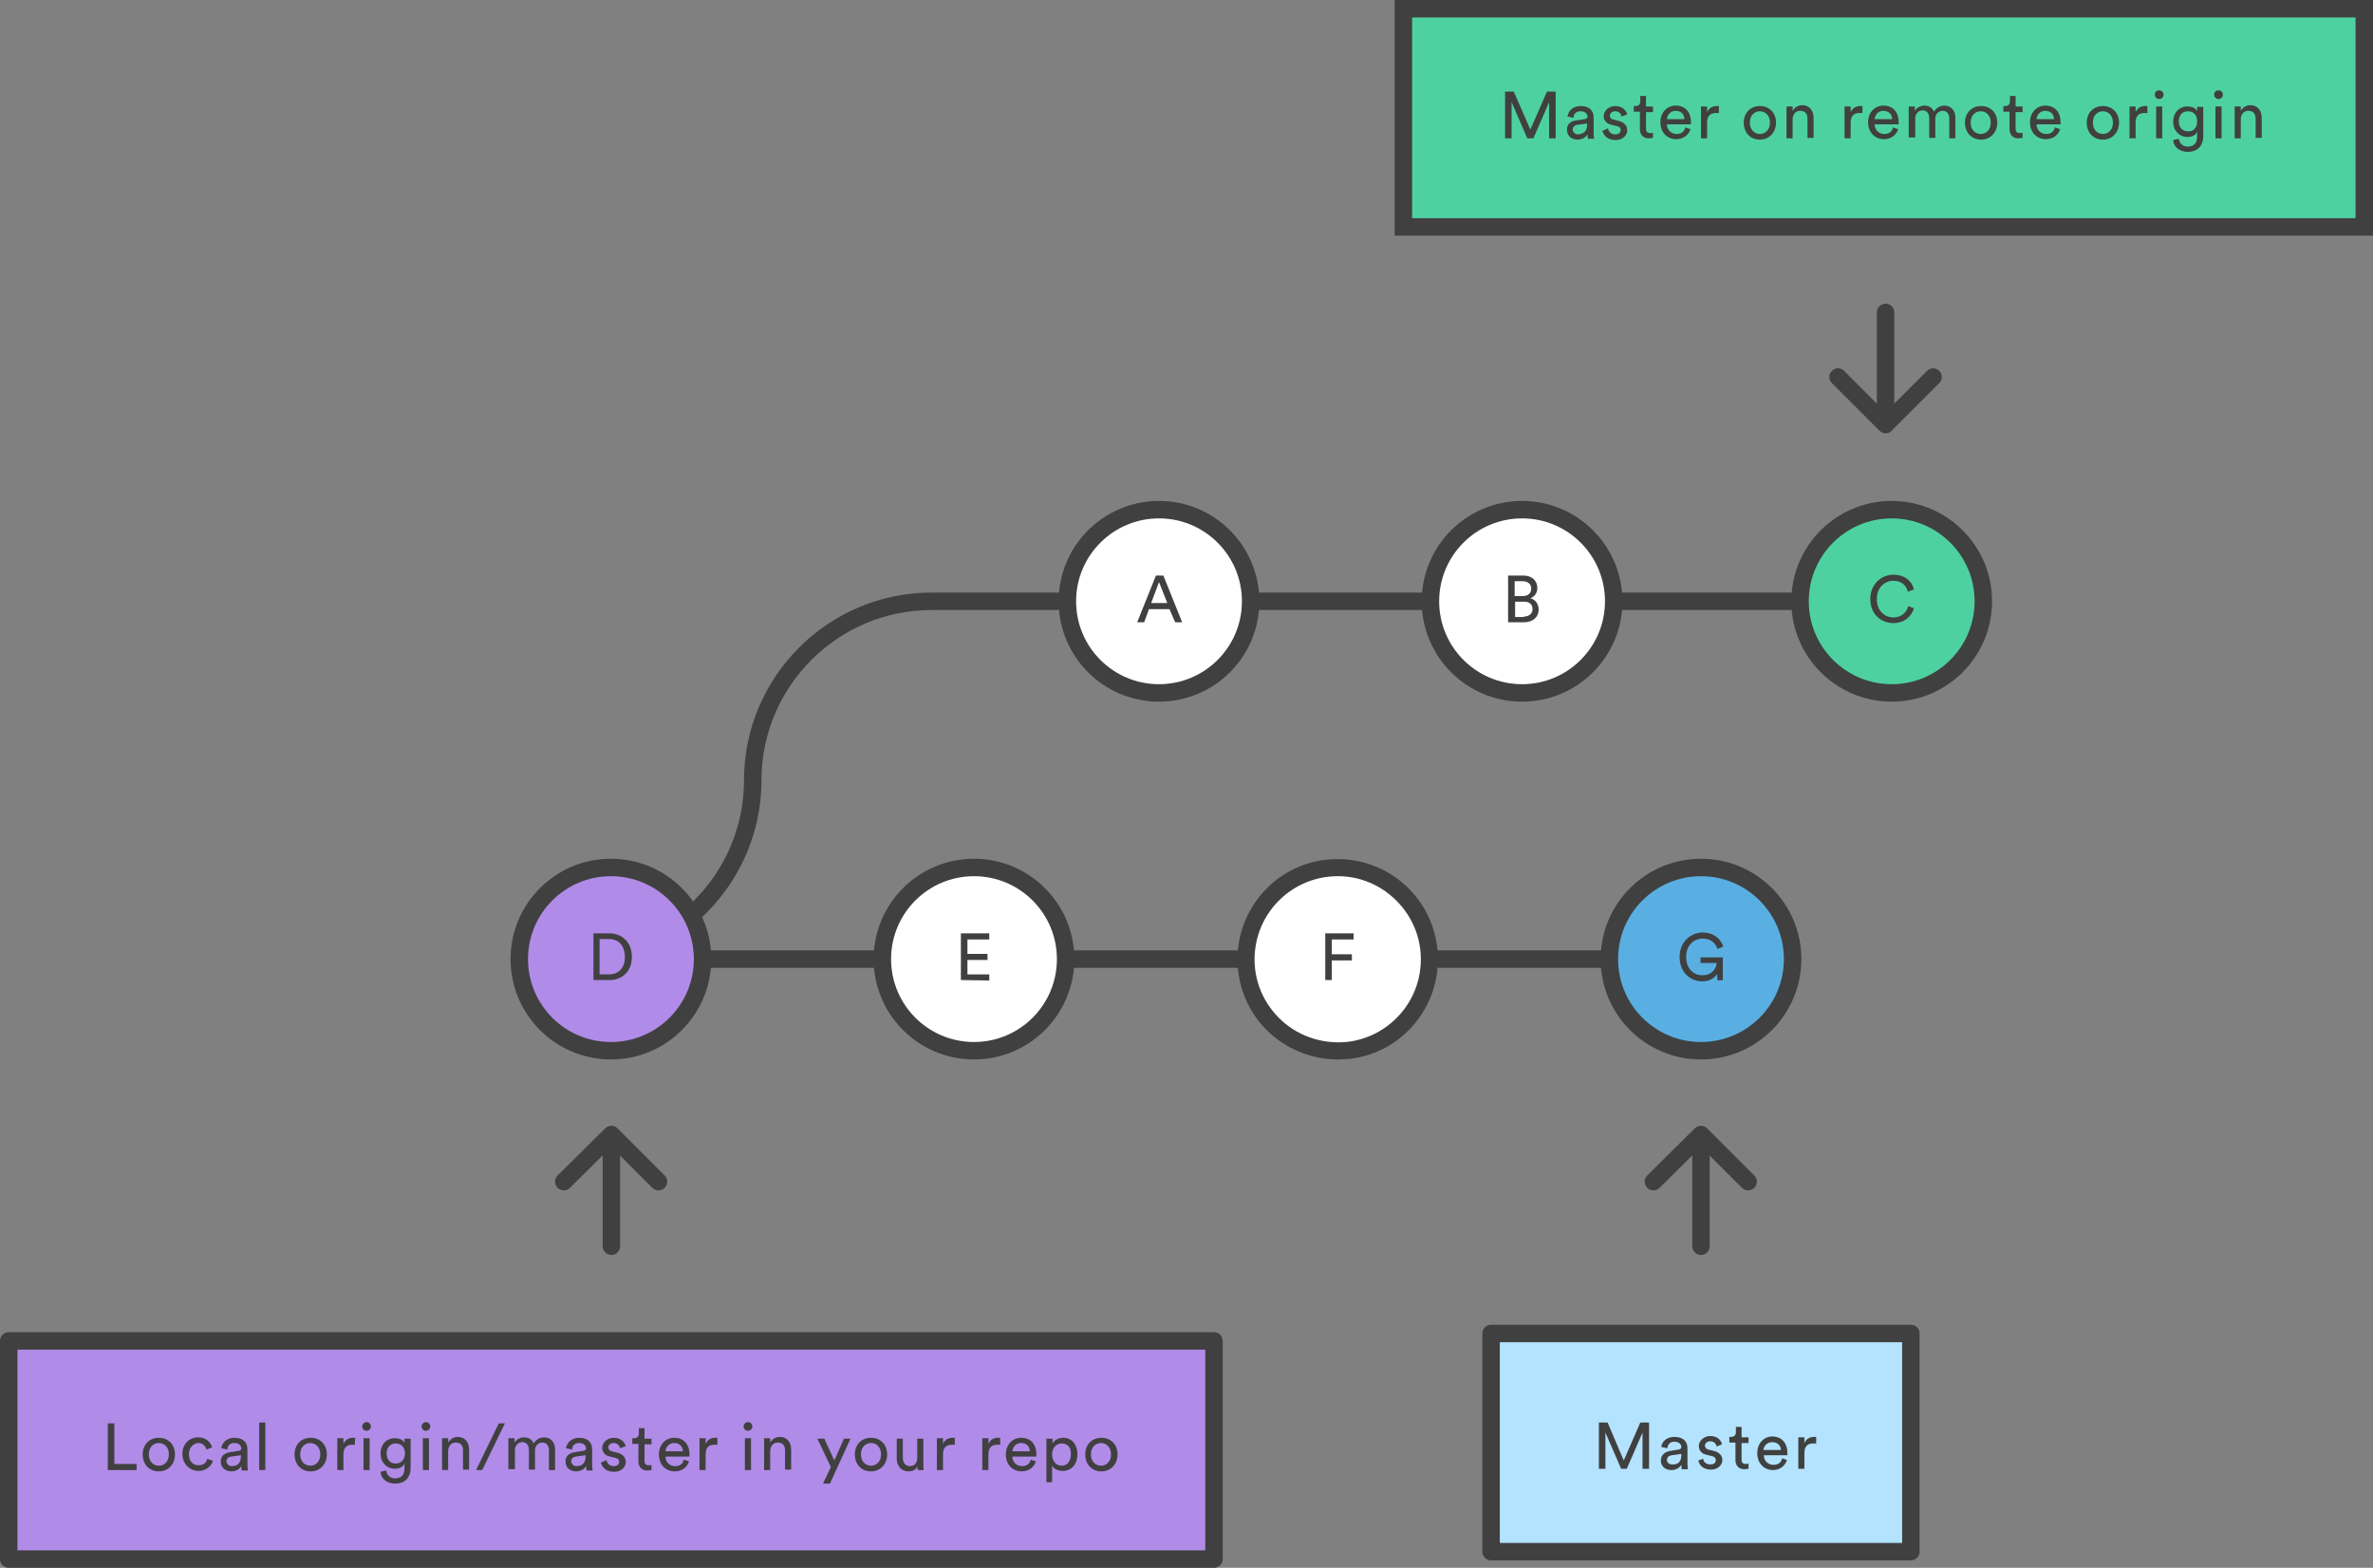 <?xml version="1.0" encoding="UTF-8" standalone="no"?>
<!-- Generator: Adobe Illustrator 22.0.1, SVG Export Plug-In . SVG Version: 6.00 Build 0)  -->

<svg
   xmlns:dc="http://purl.org/dc/elements/1.1/"
   xmlns:cc="http://creativecommons.org/ns#"
   xmlns:rdf="http://www.w3.org/1999/02/22-rdf-syntax-ns#"
   xmlns:svg="http://www.w3.org/2000/svg"
   xmlns="http://www.w3.org/2000/svg"
   xmlns:sodipodi="http://sodipodi.sourceforge.net/DTD/sodipodi-0.dtd"
   xmlns:inkscape="http://www.inkscape.org/namespaces/inkscape"
   version="1.1"
   id="Layer_1"
   x="0px"
   y="0px"
   viewBox="0 0 543.8 359.3"
   xml:space="preserve"
   sodipodi:docname="bubblediag.svg"
   width="543.8"
   height="359.3"
   inkscape:version="0.92.2 5c3e80d, 2017-08-06"><rect x="0" y="0" width="543.8" height="359.3" fill="#808080" stroke="none"/><defs
     id="defs5347" /><sodipodi:namedview
     pagecolor="#ffffff"
     bordercolor="#666666"
     borderopacity="1"
     objecttolerance="10"
     gridtolerance="10"
     guidetolerance="10"
     inkscape:pageopacity="0"
     inkscape:pageshadow="2"
     inkscape:window-width="1240"
     inkscape:window-height="864"
     id="namedview5345"
     showgrid="false"
     fit-margin-top="0"
     fit-margin-left="0"
     fit-margin-right="0"
     fit-margin-bottom="0"
     inkscape:zoom="0.405"
     inkscape:cx="271.9"
     inkscape:cy="179.65"
     inkscape:window-x="0"
     inkscape:window-y="0"
     inkscape:window-maximized="0"
     inkscape:current-layer="Layer_1" /><style
     type="text/css"
     id="style5159">
	.st0{fill:#404040;}
	.st1{fill:#FFFFFF;}
	.st2{fill:#B18BE8;}
	.st3{fill:#4ED1A1;}
	.st4{fill:#FFFFFF;stroke:#404040;stroke-width:4;stroke-linecap:round;stroke-linejoin:round;stroke-miterlimit:10;}
	.st5{fill:#59AFE1;stroke:#404040;stroke-width:4;stroke-linejoin:round;stroke-miterlimit:10;}
	.st6{fill:#B3E3FF;stroke:#404040;stroke-width:4;stroke-linejoin:round;stroke-miterlimit:10;}
	.st7{fill:none;stroke:#404040;stroke-width:4;stroke-linecap:round;stroke-linejoin:round;stroke-miterlimit:10;}
	.st8{fill:#B18BE8;stroke:#404040;stroke-width:4;stroke-linecap:round;stroke-linejoin:round;stroke-miterlimit:10;}
	.st9{fill:#4ED1A1;stroke:#404040;stroke-width:4;stroke-miterlimit:10;}
</style><g
     id="git_x5F_pull_x5F_2_1_"
     transform="translate(-128.1,-51.1)"><g
       id="g5163"><path
         class="st0"
         d="M 517.9,272.9 H 259.6 c -1.1,0 -2,-0.9 -2,-2 0,-1.1 0.9,-2 2,-2 21.5,0 39,-17.5 39,-39 0,-23.7 19.3,-43 43,-43 h 220 c 1.1,0 2,0.9 2,2 0,1.1 -0.9,2 -2,2 h -220 c -21.5,0 -39,17.5 -39,39 0,17.2 -10.2,32.2 -24.9,39 h 240.2 c 1.1,0 2,0.9 2,2 0,1.1 -0.9,2 -2,2 z"
         id="path5161"
         inkscape:connector-curvature="0"
         style="fill:#404040" /></g><g
       id="g5169"><circle
         class="st1"
         cx="434.6"
         cy="270.9"
         id="ellipse5165"
         r="21"
         style="fill:#ffffff" /><path
         class="st0"
         d="m 434.7,293.9 c -6.1,0 -11.9,-2.4 -16.3,-6.7 -4.9,-4.9 -7.3,-11.7 -6.6,-18.6 1.1,-10.8 9.7,-19.5 20.5,-20.5 v 0 c 6.9,-0.7 13.7,1.7 18.6,6.6 4.9,4.9 7.3,11.7 6.6,18.6 -1.1,10.8 -9.7,19.5 -20.5,20.5 -0.8,0 -1.6,0.1 -2.3,0.1 z m -2,-41.9 c -8.9,0.9 -16.1,8 -17,17 -0.6,5.7 1.4,11.3 5.5,15.4 4,4 9.6,6 15.4,5.5 8.9,-0.9 16.1,-8 17,-17 0.6,-5.7 -1.4,-11.3 -5.5,-15.4 -4.1,-4.1 -9.7,-6.1 -15.4,-5.5 z"
         id="path5167"
         inkscape:connector-curvature="0"
         style="fill:#404040" /></g><g
       id="g5175"><circle
         class="st1"
         cx="351.3"
         cy="270.9"
         r="21"
         id="circle5171"
         style="fill:#ffffff" /><path
         class="st0"
         d="m 351.3,293.9 c -12.7,0 -23,-10.3 -23,-23 0,-12.7 10.3,-23 23,-23 12.7,0 23,10.3 23,23 0,12.7 -10.3,23 -23,23 z m 0,-42 c -10.5,0 -19,8.5 -19,19 0,10.5 8.5,19 19,19 10.5,0 19,-8.5 19,-19 0,-10.5 -8.5,-19 -19,-19 z"
         id="path5173"
         inkscape:connector-curvature="0"
         style="fill:#404040" /></g><g
       id="g5181"><circle
         class="st2"
         cx="268.1"
         cy="270.9"
         r="21"
         id="circle5177"
         style="fill:#b18be8" /><path
         class="st0"
         d="m 268.1,293.9 c -12.7,0 -23,-10.3 -23,-23 0,-12.7 10.3,-23 23,-23 12.7,0 23,10.3 23,23 0,12.7 -10.3,23 -23,23 z m 0,-42 c -10.5,0 -19,8.5 -19,19 0,10.5 8.5,19 19,19 10.5,0 19,-8.5 19,-19 0,-10.5 -8.5,-19 -19,-19 z"
         id="path5179"
         inkscape:connector-curvature="0"
         style="fill:#404040" /></g><g
       id="g5187"><path
         class="st3"
         d="m 449.7,53.1 h 220.2 v 50 H 449.7 Z"
         id="path5183"
         inkscape:connector-curvature="0"
         style="fill:#4ed1a1" /><path
         class="st0"
         d="M 671.9,105.1 H 447.7 v -54 h 224.2 z m -220.2,-4 h 216.2 v -46 H 451.7 Z"
         id="path5185"
         inkscape:connector-curvature="0"
         style="fill:#404040" /></g><g
       id="g5191"><path
         class="st0"
         d="m 560.2,150.4 v 0 c -0.5,0 -1,-0.2 -1.4,-0.6 l -10.9,-10.9 c -0.8,-0.8 -0.8,-2 0,-2.8 0.8,-0.8 2,-0.8 2.8,0 l 7.5,7.5 v -20.9 c 0,-1.1 0.9,-2 2,-2 1.1,0 2,0.9 2,2 v 20.9 l 7.5,-7.5 c 0.8,-0.8 2,-0.8 2.8,0 0.8,0.8 0.8,2 0,2.8 l -10.9,10.9 c -0.3,0.4 -0.8,0.6 -1.4,0.6 z"
         id="path5189"
         inkscape:connector-curvature="0"
         style="fill:#404040" /></g><g
       id="g5233"><path
         class="st0"
         d="m 483.1,82.8 v -8.3 l -3.6,8.3 h -1.4 l -3.6,-8.3 v 8.3 H 473 V 72.1 h 2 l 3.8,8.7 3.8,-8.7 h 2 v 10.7 c 0,0 -1.5,0 -1.5,0 z"
         id="path5193"
         inkscape:connector-curvature="0"
         style="fill:#404040" /><path
         class="st0"
         d="m 489.3,78.7 2,-0.3 c 0.4,-0.1 0.6,-0.3 0.6,-0.5 0,-0.7 -0.5,-1.3 -1.6,-1.3 -1,0 -1.6,0.6 -1.6,1.5 l -1.4,-0.3 c 0.2,-1.4 1.4,-2.4 3,-2.4 2.2,0 3,1.2 3,2.7 v 3.6 c 0,0.6 0.1,1 0.1,1.2 H 492 c 0,-0.2 -0.1,-0.5 -0.1,-1 -0.3,0.5 -1,1.2 -2.3,1.2 -1.5,0 -2.4,-1 -2.4,-2.2 -0.1,-1.3 0.9,-2.1 2.1,-2.2 z m 2.5,1 v -0.3 l -2.2,0.3 c -0.6,0.1 -1.1,0.4 -1.1,1.1 0,0.5 0.5,1.1 1.2,1.1 1.2,-0.1 2.1,-0.6 2.1,-2.2 z"
         id="path5195"
         inkscape:connector-curvature="0"
         style="fill:#404040" /><path
         class="st0"
         d="m 496.6,80.5 c 0.1,0.8 0.7,1.4 1.7,1.4 0.8,0 1.2,-0.5 1.2,-1 0,-0.5 -0.3,-0.8 -0.9,-0.9 l -1.2,-0.3 c -1.1,-0.2 -1.8,-1 -1.8,-2 0,-1.2 1.2,-2.3 2.6,-2.3 2,0 2.6,1.3 2.8,1.9 l -1.3,0.5 c -0.1,-0.4 -0.4,-1.2 -1.5,-1.2 -0.7,0 -1.2,0.5 -1.2,1 0,0.4 0.3,0.8 0.8,0.9 l 1.2,0.3 c 1.3,0.3 2,1.1 2,2.2 0,1 -0.9,2.2 -2.7,2.2 -2,0 -2.8,-1.3 -3,-2.1 z"
         id="path5197"
         inkscape:connector-curvature="0"
         style="fill:#404040" /><path
         class="st0"
         d="m 505.3,75.5 h 1.6 v 1.3 h -1.6 v 3.8 c 0,0.7 0.3,1 1,1 0.2,0 0.4,0 0.6,-0.1 v 1.2 c -0.1,0 -0.5,0.1 -1,0.1 -1.2,0 -2,-0.8 -2,-2.1 v -4 h -1.4 v -1.3 h 0.4 c 0.8,0 1.1,-0.5 1.1,-1.1 v -1.2 h 1.3 z"
         id="path5199"
         inkscape:connector-curvature="0"
         style="fill:#404040" /><path
         class="st0"
         d="m 515.5,80.7 c -0.4,1.3 -1.6,2.3 -3.3,2.3 -1.9,0 -3.6,-1.4 -3.6,-3.9 0,-2.3 1.6,-3.8 3.5,-3.8 2.2,0 3.5,1.5 3.5,3.8 0,0.2 0,0.4 0,0.5 h -5.5 c 0,1.3 1,2.2 2.2,2.2 1.2,0 1.8,-0.6 2,-1.5 z m -1.4,-2.3 c 0,-1 -0.7,-1.9 -2,-1.9 -1.2,0 -1.9,0.9 -2,1.9 z"
         id="path5201"
         inkscape:connector-curvature="0"
         style="fill:#404040" /><path
         class="st0"
         d="m 521.9,77 c -0.2,0 -0.4,0 -0.6,0 -1.2,0 -2,0.6 -2,2.2 v 3.6 h -1.4 v -7.3 h 1.4 v 1.3 c 0.5,-1.1 1.4,-1.4 2.2,-1.4 0.2,0 0.4,0 0.5,0 V 77 Z"
         id="path5203"
         inkscape:connector-curvature="0"
         style="fill:#404040" /><path
         class="st0"
         d="m 535.1,79.2 c 0,2.2 -1.5,3.9 -3.7,3.9 -2.2,0 -3.7,-1.6 -3.7,-3.9 0,-2.2 1.5,-3.8 3.7,-3.8 2.2,0 3.7,1.6 3.7,3.8 z m -1.4,0 c 0,-1.7 -1.1,-2.6 -2.3,-2.6 -1.2,0 -2.3,0.9 -2.3,2.6 0,1.7 1.1,2.6 2.3,2.6 1.2,0 2.3,-0.9 2.3,-2.6 z"
         id="path5205"
         inkscape:connector-curvature="0"
         style="fill:#404040" /><path
         class="st0"
         d="m 538.9,82.8 h -1.4 v -7.3 h 1.4 v 1 c 0.5,-0.9 1.4,-1.3 2.2,-1.3 1.7,0 2.6,1.3 2.6,2.9 v 4.6 h -1.4 v -4.4 c 0,-1 -0.4,-1.8 -1.7,-1.8 -1.1,0 -1.7,0.9 -1.7,2 z"
         id="path5207"
         inkscape:connector-curvature="0"
         style="fill:#404040" /><path
         class="st0"
         d="m 554.8,77 c -0.2,0 -0.4,0 -0.6,0 -1.2,0 -2,0.6 -2,2.2 v 3.6 h -1.4 v -7.3 h 1.4 v 1.3 c 0.5,-1.1 1.4,-1.4 2.2,-1.4 0.2,0 0.4,0 0.5,0 V 77 Z"
         id="path5209"
         inkscape:connector-curvature="0"
         style="fill:#404040" /><path
         class="st0"
         d="m 563.1,80.7 c -0.4,1.3 -1.6,2.3 -3.3,2.3 -1.9,0 -3.6,-1.4 -3.6,-3.9 0,-2.3 1.6,-3.8 3.5,-3.8 2.2,0 3.5,1.5 3.5,3.8 0,0.2 0,0.4 0,0.5 h -5.5 c 0,1.3 1,2.2 2.2,2.2 1.2,0 1.8,-0.6 2,-1.5 z m -1.4,-2.3 c 0,-1 -0.7,-1.9 -2,-1.9 -1.2,0 -1.9,0.9 -2,1.9 z"
         id="path5211"
         inkscape:connector-curvature="0"
         style="fill:#404040" /><path
         class="st0"
         d="m 565.5,82.8 v -7.3 h 1.4 v 1 c 0.5,-0.8 1.4,-1.2 2.2,-1.2 0.9,0 1.8,0.4 2.2,1.4 0.6,-1 1.5,-1.4 2.4,-1.4 1.3,0 2.5,0.9 2.5,2.8 v 4.7 h -1.4 v -4.6 c 0,-0.9 -0.5,-1.7 -1.5,-1.7 -1,0 -1.7,0.8 -1.7,1.8 v 4.4 h -1.4 v -4.6 c 0,-0.9 -0.5,-1.7 -1.5,-1.7 -1,0 -1.7,0.8 -1.7,1.8 v 4.4 h -1.5 z"
         id="path5213"
         inkscape:connector-curvature="0"
         style="fill:#404040" /><path
         class="st0"
         d="m 585.8,79.2 c 0,2.2 -1.5,3.9 -3.7,3.9 -2.2,0 -3.7,-1.6 -3.7,-3.9 0,-2.2 1.5,-3.8 3.7,-3.8 2.2,0 3.7,1.6 3.7,3.8 z m -1.5,0 c 0,-1.7 -1.1,-2.6 -2.3,-2.6 -1.2,0 -2.3,0.9 -2.3,2.6 0,1.7 1.1,2.6 2.3,2.6 1.2,0 2.3,-0.9 2.3,-2.6 z"
         id="path5215"
         inkscape:connector-curvature="0"
         style="fill:#404040" /><path
         class="st0"
         d="m 590,75.5 h 1.6 v 1.3 H 590 v 3.8 c 0,0.7 0.3,1 1,1 0.2,0 0.4,0 0.6,-0.1 v 1.2 c -0.1,0 -0.5,0.1 -1,0.1 -1.2,0 -2,-0.8 -2,-2.1 v -4 h -1.4 v -1.3 h 0.4 c 0.8,0 1.1,-0.5 1.1,-1.1 v -1.2 h 1.3 z"
         id="path5217"
         inkscape:connector-curvature="0"
         style="fill:#404040" /><path
         class="st0"
         d="m 600.2,80.7 c -0.4,1.3 -1.6,2.3 -3.3,2.3 -1.9,0 -3.6,-1.4 -3.6,-3.9 0,-2.3 1.6,-3.8 3.5,-3.8 2.2,0 3.5,1.5 3.5,3.8 0,0.2 0,0.4 0,0.5 h -5.5 c 0,1.3 1,2.2 2.2,2.2 1.2,0 1.8,-0.6 2,-1.5 z m -1.4,-2.3 c 0,-1 -0.7,-1.9 -2,-1.9 -1.2,0 -1.9,0.9 -2,1.9 z"
         id="path5219"
         inkscape:connector-curvature="0"
         style="fill:#404040" /><path
         class="st0"
         d="m 613.7,79.2 c 0,2.2 -1.5,3.9 -3.7,3.9 -2.2,0 -3.7,-1.6 -3.7,-3.9 0,-2.2 1.5,-3.8 3.7,-3.8 2.2,0 3.7,1.6 3.7,3.8 z m -1.4,0 c 0,-1.7 -1.1,-2.6 -2.3,-2.6 -1.2,0 -2.3,0.9 -2.3,2.6 0,1.7 1.1,2.6 2.3,2.6 1.2,0 2.3,-0.9 2.3,-2.6 z"
         id="path5221"
         inkscape:connector-curvature="0"
         style="fill:#404040" /><path
         class="st0"
         d="m 620.1,77 c -0.2,0 -0.4,0 -0.6,0 -1.2,0 -2,0.6 -2,2.2 v 3.6 h -1.4 v -7.3 h 1.4 v 1.3 c 0.5,-1.1 1.4,-1.4 2.2,-1.4 0.2,0 0.4,0 0.5,0 V 77 Z"
         id="path5223"
         inkscape:connector-curvature="0"
         style="fill:#404040" /><path
         class="st0"
         d="m 622.9,71.8 c 0.6,0 1,0.5 1,1 0,0.6 -0.5,1 -1,1 -0.6,0 -1,-0.5 -1,-1 0,-0.6 0.4,-1 1,-1 z m -0.7,11 v -7.3 h 1.4 v 7.3 z"
         id="path5225"
         inkscape:connector-curvature="0"
         style="fill:#404040" /><path
         class="st0"
         d="m 627.4,82.9 c 0.1,1 0.9,1.8 2,1.8 1.5,0 2.2,-0.8 2.2,-2.4 v -1 c -0.3,0.7 -1.1,1.2 -2.2,1.2 -1.9,0 -3.3,-1.5 -3.3,-3.5 0,-2 1.3,-3.5 3.3,-3.5 1.1,0 1.9,0.4 2.2,1.1 v -1 h 1.4 v 6.7 c 0,1.8 -0.9,3.6 -3.6,3.6 -1.8,0 -3.2,-1.1 -3.3,-2.7 z m 4.2,-4 c 0,-1.4 -0.8,-2.3 -2.1,-2.3 -1.3,0 -2.1,0.9 -2.1,2.3 0,1.4 0.8,2.3 2.1,2.3 1.3,0.1 2.1,-0.9 2.1,-2.3 z"
         id="path5227"
         inkscape:connector-curvature="0"
         style="fill:#404040" /><path
         class="st0"
         d="m 636.5,71.8 c 0.6,0 1,0.5 1,1 0,0.6 -0.5,1 -1,1 -0.6,0 -1,-0.5 -1,-1 0,-0.6 0.4,-1 1,-1 z m -0.7,11 v -7.3 h 1.4 v 7.3 z"
         id="path5229"
         inkscape:connector-curvature="0"
         style="fill:#404040" /><path
         class="st0"
         d="m 641.6,82.8 h -1.4 v -7.3 h 1.4 v 1 c 0.5,-0.9 1.4,-1.3 2.2,-1.3 1.7,0 2.6,1.3 2.6,2.9 v 4.6 H 645 v -4.4 c 0,-1 -0.4,-1.8 -1.7,-1.8 -1.1,0 -1.7,0.9 -1.7,2 z"
         id="path5231"
         inkscape:connector-curvature="0"
         style="fill:#404040" /></g></g><circle
     class="st4"
     cx="348.8"
     cy="137.8"
     r="21"
     id="circle5236"
     style="fill:#ffffff;stroke:#404040;stroke-width:4;stroke-linecap:round;stroke-linejoin:round;stroke-miterlimit:10" /><circle
     class="st4"
     cx="265.6"
     cy="137.8"
     r="21"
     id="circle5238"
     style="fill:#ffffff;stroke:#404040;stroke-width:4;stroke-linecap:round;stroke-linejoin:round;stroke-miterlimit:10" /><circle
     class="st5"
     cx="389.8"
     cy="219.8"
     r="21"
     id="circle5240"
     style="fill:#59afe1;stroke:#404040;stroke-width:4;stroke-linejoin:round;stroke-miterlimit:10" /><path
     class="st6"
     d="m 341.7,305.6 h 96.2 v 50 h -96.2 z"
     id="path5242"
     inkscape:connector-curvature="0"
     style="fill:#b3e3ff;stroke:#404040;stroke-width:4;stroke-linejoin:round;stroke-miterlimit:10" /><path
     class="st0"
     d="m 376.4,336.6 v -8.3 l -3.6,8.3 h -1.3 l -3.6,-8.3 v 8.3 h -1.5 V 326 h 2 l 3.7,8.7 3.8,-8.7 h 2 v 10.6 z m 6.4,-4.1 1.9,-0.3 c 0.4,-0.1 0.6,-0.3 0.6,-0.5 0,-0.7 -0.5,-1.3 -1.6,-1.3 -1,0 -1.5,0.6 -1.6,1.5 l -1.4,-0.3 c 0.2,-1.4 1.4,-2.3 3,-2.3 2.2,0 3,1.2 3,2.6 v 3.6 c 0,0.6 0.1,1 0.1,1.2 h -1.4 c 0,-0.2 -0.1,-0.5 -0.1,-1 -0.3,0.5 -1,1.2 -2.3,1.2 -1.5,0 -2.4,-1 -2.4,-2.2 0,-1.3 1,-2 2.2,-2.2 z m 2.5,1 v -0.3 l -2.2,0.3 c -0.6,0.1 -1.1,0.4 -1.1,1.1 0,0.5 0.4,1 1.2,1 1.2,0.1 2.1,-0.5 2.1,-2.1 z m 5,0.8 c 0.1,0.8 0.7,1.3 1.7,1.3 0.8,0 1.2,-0.4 1.2,-1 0,-0.4 -0.3,-0.8 -0.9,-0.9 l -1.2,-0.3 c -1.1,-0.2 -1.8,-1 -1.8,-2 0,-1.2 1.2,-2.3 2.6,-2.3 2,0 2.6,1.3 2.7,1.9 l -1.2,0.5 c -0.1,-0.4 -0.4,-1.2 -1.5,-1.2 -0.7,0 -1.2,0.5 -1.2,1 0,0.4 0.3,0.8 0.8,0.9 l 1.2,0.3 c 1.3,0.3 2,1.1 2,2.1 0,1 -0.9,2.2 -2.6,2.2 -2,0 -2.8,-1.3 -2.9,-2.1 z m 8.8,-4.9 h 1.6 v 1.3 h -1.6 v 3.8 c 0,0.7 0.3,1 1,1 0.2,0 0.4,0 0.6,-0.1 v 1.2 c -0.1,0 -0.5,0.1 -1,0.1 -1.2,0 -2,-0.8 -2,-2.1 v -4 h -1.4 v -1.3 h 0.4 c 0.8,0 1.1,-0.5 1.1,-1.1 V 327 h 1.3 z m 10.4,5.2 c -0.4,1.3 -1.6,2.3 -3.2,2.3 -1.9,0 -3.6,-1.4 -3.6,-3.9 0,-2.3 1.6,-3.8 3.4,-3.8 2.2,0 3.5,1.5 3.5,3.8 v 0.5 h -5.4 c 0,1.3 1,2.2 2.2,2.2 1.2,0 1.8,-0.6 2,-1.5 z m -1.4,-2.3 c 0,-1 -0.7,-1.8 -2,-1.8 -1.2,0 -1.9,0.9 -2,1.8 z m 8,-1.5 h -0.6 c -1.2,0 -2,0.6 -2,2.2 v 3.6 h -1.4 v -7.2 h 1.4 v 1.3 c 0.5,-1.1 1.4,-1.4 2.2,-1.4 h 0.5 v 1.5 z"
     id="path5244"
     inkscape:connector-curvature="0"
     style="fill:#404040" /><line
     class="st7"
     x1="389.8"
     y1="262.1"
     x2="389.8"
     y2="285.6"
     id="line5246"
     style="fill:none;stroke:#404040;stroke-width:4;stroke-linecap:round;stroke-linejoin:round;stroke-miterlimit:10" /><polyline
     class="st7"
     points="507,321.9 517.9,311.1 528.7,321.9 "
     id="polyline5248"
     style="fill:none;stroke:#404040;stroke-width:4;stroke-linecap:round;stroke-linejoin:round;stroke-miterlimit:10"
     transform="translate(-128.1,-51.1)" /><path
     class="st8"
     d="m 2,307.3 h 276.2 v 50 H 2 Z"
     id="path5250"
     inkscape:connector-curvature="0"
     style="fill:#b18be8;stroke:#404040;stroke-width:4;stroke-linecap:round;stroke-linejoin:round;stroke-miterlimit:10" /><line
     class="st7"
     x1="140.1"
     y1="262.1"
     x2="140.1"
     y2="285.6"
     id="line5252"
     style="fill:none;stroke:#404040;stroke-width:4;stroke-linecap:round;stroke-linejoin:round;stroke-miterlimit:10" /><polyline
     class="st7"
     points="257.3,321.9 268.2,311.1 279,321.9 "
     id="polyline5254"
     style="fill:none;stroke:#404040;stroke-width:4;stroke-linecap:round;stroke-linejoin:round;stroke-miterlimit:10"
     transform="translate(-128.1,-51.1)" /><g
     id="g5312"
     transform="translate(-128.1,-51.1)"><path
       class="st0"
       d="m 152.8,388 v -10.7 h 1.5 v 9.3 h 5.1 v 1.4 z"
       id="path5256"
       inkscape:connector-curvature="0"
       style="fill:#404040" /><path
       class="st0"
       d="m 168.2,384.4 c 0,2.2 -1.5,3.9 -3.7,3.9 -2.2,0 -3.7,-1.6 -3.7,-3.9 0,-2.2 1.5,-3.8 3.7,-3.8 2.2,0 3.7,1.6 3.7,3.8 z m -1.4,0 c 0,-1.7 -1.1,-2.6 -2.3,-2.6 -1.2,0 -2.3,0.9 -2.3,2.6 0,1.7 1.1,2.6 2.3,2.6 1.2,0 2.3,-0.9 2.3,-2.6 z"
       id="path5258"
       inkscape:connector-curvature="0"
       style="fill:#404040" /><path
       class="st0"
       d="m 171.4,384.4 c 0,1.7 1,2.5 2.2,2.5 1.4,0 1.9,-0.9 2,-1.5 l 1.3,0.5 c -0.3,1 -1.4,2.3 -3.3,2.3 -2.1,0 -3.7,-1.7 -3.7,-3.9 0,-2.3 1.6,-3.8 3.6,-3.8 1.9,0 2.9,1.2 3.2,2.3 l -1.3,0.5 c -0.2,-0.7 -0.7,-1.5 -1.9,-1.5 -1,0.1 -2.1,0.9 -2.1,2.6 z"
       id="path5260"
       inkscape:connector-curvature="0"
       style="fill:#404040" /><path
       class="st0"
       d="m 180.8,383.9 2,-0.3 c 0.4,-0.1 0.6,-0.3 0.6,-0.5 0,-0.7 -0.5,-1.3 -1.6,-1.3 -1,0 -1.6,0.6 -1.6,1.5 l -1.4,-0.3 c 0.2,-1.4 1.4,-2.4 3,-2.4 2.2,0 3,1.2 3,2.7 v 3.6 c 0,0.6 0.1,1 0.1,1.2 h -1.4 c 0,-0.2 -0.1,-0.5 -0.1,-1 -0.3,0.5 -1,1.2 -2.3,1.2 -1.5,0 -2.4,-1 -2.4,-2.2 -0.1,-1.3 0.9,-2 2.1,-2.2 z m 2.5,1 v -0.3 l -2.2,0.3 c -0.6,0.1 -1.1,0.4 -1.1,1.1 0,0.5 0.5,1.1 1.2,1.1 1.2,0 2.1,-0.6 2.1,-2.2 z"
       id="path5262"
       inkscape:connector-curvature="0"
       style="fill:#404040" /><path
       class="st0"
       d="m 187.5,388 v -10.9 h 1.4 V 388 Z"
       id="path5264"
       inkscape:connector-curvature="0"
       style="fill:#404040" /><path
       class="st0"
       d="m 203,384.4 c 0,2.2 -1.5,3.9 -3.7,3.9 -2.2,0 -3.7,-1.6 -3.7,-3.9 0,-2.2 1.5,-3.8 3.7,-3.8 2.2,0 3.7,1.6 3.7,3.8 z m -1.5,0 c 0,-1.7 -1.1,-2.6 -2.3,-2.6 -1.2,0 -2.3,0.9 -2.3,2.6 0,1.7 1.1,2.6 2.3,2.6 1.2,0 2.3,-0.9 2.3,-2.6 z"
       id="path5266"
       inkscape:connector-curvature="0"
       style="fill:#404040" /><path
       class="st0"
       d="m 209.4,382.2 c -0.2,0 -0.4,0 -0.6,0 -1.2,0 -2,0.6 -2,2.2 v 3.6 h -1.4 v -7.3 h 1.4 v 1.3 c 0.5,-1.1 1.4,-1.4 2.2,-1.4 0.2,0 0.4,0 0.5,0 z"
       id="path5268"
       inkscape:connector-curvature="0"
       style="fill:#404040" /><path
       class="st0"
       d="m 212.1,377 c 0.6,0 1,0.5 1,1 0,0.6 -0.5,1 -1,1 -0.6,0 -1,-0.5 -1,-1 0,-0.5 0.5,-1 1,-1 z m -0.7,11 v -7.3 h 1.4 v 7.3 z"
       id="path5270"
       inkscape:connector-curvature="0"
       style="fill:#404040" /><path
       class="st0"
       d="m 216.6,388.1 c 0.1,1 0.9,1.8 2,1.8 1.5,0 2.2,-0.8 2.2,-2.4 v -1 c -0.3,0.7 -1.1,1.2 -2.2,1.2 -1.9,0 -3.3,-1.5 -3.3,-3.5 0,-2 1.3,-3.5 3.3,-3.5 1.1,0 1.9,0.4 2.2,1.1 v -1 h 1.4 v 6.7 c 0,1.8 -0.9,3.6 -3.6,3.6 -1.8,0 -3.2,-1.1 -3.3,-2.7 z m 4.3,-3.9 c 0,-1.4 -0.8,-2.3 -2.1,-2.3 -1.3,0 -2.1,0.9 -2.1,2.3 0,1.4 0.8,2.3 2.1,2.3 1.2,0 2.1,-0.9 2.1,-2.3 z"
       id="path5272"
       inkscape:connector-curvature="0"
       style="fill:#404040" /><path
       class="st0"
       d="m 225.7,377 c 0.6,0 1,0.5 1,1 0,0.6 -0.5,1 -1,1 -0.6,0 -1,-0.5 -1,-1 0,-0.5 0.5,-1 1,-1 z m -0.7,11 v -7.3 h 1.4 v 7.3 z"
       id="path5274"
       inkscape:connector-curvature="0"
       style="fill:#404040" /><path
       class="st0"
       d="m 230.8,388 h -1.4 v -7.3 h 1.4 v 1 c 0.5,-0.9 1.4,-1.3 2.2,-1.3 1.7,0 2.6,1.3 2.6,2.9 v 4.6 h -1.4 v -4.4 c 0,-1 -0.4,-1.8 -1.7,-1.8 -1.1,0 -1.7,0.9 -1.7,2 z"
       id="path5276"
       inkscape:connector-curvature="0"
       style="fill:#404040" /><path
       class="st0"
       d="m 238.6,388 h -1.4 l 5.2,-10.7 h 1.4 z"
       id="path5278"
       inkscape:connector-curvature="0"
       style="fill:#404040" /><path
       class="st0"
       d="m 244.6,388 v -7.3 h 1.4 v 1 c 0.5,-0.8 1.4,-1.2 2.2,-1.2 0.9,0 1.8,0.4 2.2,1.4 0.6,-1 1.5,-1.4 2.4,-1.4 1.3,0 2.5,0.9 2.5,2.8 v 4.7 h -1.4 v -4.6 c 0,-0.9 -0.5,-1.7 -1.5,-1.7 -1,0 -1.7,0.8 -1.7,1.8 v 4.4 h -1.4 v -4.6 c 0,-0.9 -0.5,-1.7 -1.5,-1.7 -1,0 -1.7,0.8 -1.7,1.8 v 4.4 h -1.5 z"
       id="path5280"
       inkscape:connector-curvature="0"
       style="fill:#404040" /><path
       class="st0"
       d="m 259.8,383.9 2,-0.3 c 0.4,-0.1 0.6,-0.3 0.6,-0.5 0,-0.7 -0.5,-1.3 -1.6,-1.3 -1,0 -1.6,0.6 -1.6,1.5 l -1.4,-0.3 c 0.2,-1.4 1.4,-2.4 3,-2.4 2.2,0 3,1.2 3,2.7 v 3.6 c 0,0.6 0.1,1 0.1,1.2 h -1.4 c 0,-0.2 -0.1,-0.5 -0.1,-1 -0.3,0.5 -1,1.2 -2.3,1.2 -1.5,0 -2.4,-1 -2.4,-2.2 -0.1,-1.3 0.9,-2 2.1,-2.2 z m 2.5,1 v -0.3 l -2.2,0.3 c -0.6,0.1 -1.1,0.4 -1.1,1.1 0,0.5 0.5,1.1 1.2,1.1 1.2,0 2.1,-0.6 2.1,-2.2 z"
       id="path5282"
       inkscape:connector-curvature="0"
       style="fill:#404040" /><path
       class="st0"
       d="m 267.1,385.7 c 0.1,0.8 0.7,1.4 1.7,1.4 0.8,0 1.2,-0.5 1.2,-1 0,-0.5 -0.3,-0.8 -0.9,-0.9 l -1.2,-0.3 c -1.1,-0.2 -1.8,-1 -1.8,-2 0,-1.2 1.2,-2.3 2.6,-2.3 2,0 2.6,1.3 2.8,1.9 l -1.3,0.5 c -0.1,-0.4 -0.4,-1.2 -1.5,-1.2 -0.7,0 -1.2,0.5 -1.2,1 0,0.4 0.3,0.8 0.8,0.9 l 1.2,0.3 c 1.3,0.3 2,1.1 2,2.2 0,1 -0.9,2.2 -2.7,2.2 -2,0 -2.8,-1.3 -3,-2.1 z"
       id="path5284"
       inkscape:connector-curvature="0"
       style="fill:#404040" /><path
       class="st0"
       d="m 275.8,380.8 h 1.6 v 1.3 h -1.6 v 3.8 c 0,0.7 0.3,1 1,1 0.2,0 0.4,0 0.6,-0.1 v 1.2 c -0.1,0 -0.5,0.1 -1,0.1 -1.2,0 -2,-0.8 -2,-2.1 v -4 H 273 v -1.3 h 0.4 c 0.8,0 1.1,-0.5 1.1,-1.1 v -1.2 h 1.3 z"
       id="path5286"
       inkscape:connector-curvature="0"
       style="fill:#404040" /><path
       class="st0"
       d="m 286,386 c -0.4,1.3 -1.6,2.3 -3.3,2.3 -1.9,0 -3.6,-1.4 -3.6,-3.9 0,-2.3 1.6,-3.8 3.5,-3.8 2.2,0 3.5,1.5 3.5,3.8 0,0.2 0,0.4 0,0.5 h -5.5 c 0,1.3 1,2.2 2.2,2.2 1.2,0 1.8,-0.6 2,-1.5 z m -1.4,-2.3 c 0,-1 -0.7,-1.9 -2,-1.9 -1.2,0 -1.9,0.9 -2,1.9 z"
       id="path5288"
       inkscape:connector-curvature="0"
       style="fill:#404040" /><path
       class="st0"
       d="m 292.4,382.2 c -0.2,0 -0.4,0 -0.6,0 -1.2,0 -2,0.6 -2,2.2 v 3.6 h -1.4 v -7.3 h 1.4 v 1.3 c 0.5,-1.1 1.4,-1.4 2.2,-1.4 0.2,0 0.4,0 0.5,0 v 1.6 z"
       id="path5290"
       inkscape:connector-curvature="0"
       style="fill:#404040" /><path
       class="st0"
       d="m 299.5,377 c 0.6,0 1,0.5 1,1 0,0.6 -0.5,1 -1,1 -0.6,0 -1,-0.5 -1,-1 0,-0.5 0.4,-1 1,-1 z m -0.7,11 v -7.3 h 1.4 v 7.3 z"
       id="path5292"
       inkscape:connector-curvature="0"
       style="fill:#404040" /><path
       class="st0"
       d="m 304.6,388 h -1.4 v -7.3 h 1.4 v 1 c 0.5,-0.9 1.4,-1.3 2.2,-1.3 1.7,0 2.6,1.3 2.6,2.9 v 4.6 H 308 v -4.4 c 0,-1 -0.4,-1.8 -1.7,-1.8 -1.1,0 -1.7,0.9 -1.7,2 z"
       id="path5294"
       inkscape:connector-curvature="0"
       style="fill:#404040" /><path
       class="st0"
       d="m 316.7,391.1 1.8,-3.8 -3.1,-6.5 h 1.6 l 2.3,5 2.2,-5 h 1.5 l -4.7,10.3 z"
       id="path5296"
       inkscape:connector-curvature="0"
       style="fill:#404040" /><path
       class="st0"
       d="m 331.4,384.4 c 0,2.2 -1.5,3.9 -3.7,3.9 -2.2,0 -3.7,-1.6 -3.7,-3.9 0,-2.2 1.5,-3.8 3.7,-3.8 2.2,0 3.7,1.6 3.7,3.8 z m -1.4,0 c 0,-1.7 -1.1,-2.6 -2.3,-2.6 -1.2,0 -2.3,0.9 -2.3,2.6 0,1.7 1.1,2.6 2.3,2.6 1.2,0 2.3,-0.9 2.3,-2.6 z"
       id="path5298"
       inkscape:connector-curvature="0"
       style="fill:#404040" /><path
       class="st0"
       d="m 336.3,388.3 c -1.7,0 -2.7,-1.3 -2.7,-2.9 v -4.6 h 1.4 v 4.4 c 0,1 0.5,1.9 1.6,1.9 1.1,0 1.7,-0.8 1.7,-1.9 v -4.4 h 1.4 v 5.9 c 0,0.6 0,1.1 0.1,1.3 h -1.4 c 0,-0.2 -0.1,-0.6 -0.1,-0.9 -0.2,0.8 -1.1,1.2 -2,1.2 z"
       id="path5300"
       inkscape:connector-curvature="0"
       style="fill:#404040" /><path
       class="st0"
       d="m 346.8,382.2 c -0.2,0 -0.4,0 -0.6,0 -1.2,0 -2,0.6 -2,2.2 v 3.6 h -1.4 v -7.3 h 1.4 v 1.3 c 0.5,-1.1 1.4,-1.4 2.2,-1.4 0.2,0 0.4,0 0.5,0 v 1.6 z"
       id="path5302"
       inkscape:connector-curvature="0"
       style="fill:#404040" /><path
       class="st0"
       d="m 357.2,382.2 c -0.2,0 -0.4,0 -0.6,0 -1.2,0 -2,0.6 -2,2.2 v 3.6 h -1.4 v -7.3 h 1.4 v 1.3 c 0.5,-1.1 1.4,-1.4 2.2,-1.4 0.2,0 0.4,0 0.5,0 v 1.6 z"
       id="path5304"
       inkscape:connector-curvature="0"
       style="fill:#404040" /><path
       class="st0"
       d="m 365.5,386 c -0.4,1.3 -1.6,2.3 -3.3,2.3 -1.9,0 -3.6,-1.4 -3.6,-3.9 0,-2.3 1.6,-3.8 3.5,-3.8 2.2,0 3.5,1.5 3.5,3.8 0,0.2 0,0.4 0,0.5 h -5.5 c 0,1.3 1,2.2 2.2,2.2 1.2,0 1.8,-0.6 2,-1.5 z m -1.4,-2.3 c 0,-1 -0.7,-1.9 -2,-1.9 -1.2,0 -1.9,0.9 -2,1.9 z"
       id="path5306"
       inkscape:connector-curvature="0"
       style="fill:#404040" /><path
       class="st0"
       d="m 367.9,390.9 v -10.1 h 1.4 v 1.1 c 0.4,-0.7 1.3,-1.3 2.4,-1.3 2.2,0 3.3,1.7 3.3,3.8 0,2.2 -1.3,3.8 -3.4,3.8 -1.1,0 -2,-0.5 -2.4,-1.2 v 3.8 h -1.3 z m 3.5,-9 c -1.3,0 -2.2,1.1 -2.2,2.5 0,1.5 0.9,2.6 2.2,2.6 1.3,0 2.1,-1.1 2.1,-2.6 0.1,-1.5 -0.7,-2.5 -2.1,-2.5 z"
       id="path5308"
       inkscape:connector-curvature="0"
       style="fill:#404040" /><path
       class="st0"
       d="m 384.2,384.4 c 0,2.2 -1.5,3.9 -3.7,3.9 -2.2,0 -3.7,-1.6 -3.7,-3.9 0,-2.2 1.5,-3.8 3.7,-3.8 2.2,0 3.7,1.6 3.7,3.8 z m -1.5,0 c 0,-1.7 -1.1,-2.6 -2.3,-2.6 -1.2,0 -2.3,0.9 -2.3,2.6 0,1.7 1.1,2.6 2.3,2.6 1.2,0 2.3,-0.9 2.3,-2.6 z"
       id="path5310"
       inkscape:connector-curvature="0"
       style="fill:#404040" /></g><circle
     class="st9"
     cx="433.5"
     cy="137.8"
     r="21"
     id="circle5314"
     style="fill:#4ed1a1;stroke:#404040;stroke-width:4;stroke-miterlimit:10" /><g
     id="g5318"
     transform="translate(-128.1,-51.1)"><path
       class="st0"
       d="m 396.1,190.7 h -4.7 l -1.1,3 h -1.6 L 393,183 h 1.7 l 4.3,10.7 h -1.6 z m -4.2,-1.4 h 3.7 l -1.9,-4.8 z"
       id="path5316"
       inkscape:connector-curvature="0"
       style="fill:#404040" /></g><g
     id="g5322"
     transform="translate(-128.1,-51.1)"><path
       class="st0"
       d="m 477.2,183 c 2,0 3.2,1.2 3.2,2.9 0,1.1 -0.7,2 -1.6,2.3 1.2,0.3 1.9,1.4 1.9,2.6 0,1.7 -1.3,2.9 -3.3,2.9 h -3.7 V 183 Z m -0.1,4.7 c 1.2,0 1.9,-0.7 1.9,-1.7 0,-1 -0.7,-1.7 -2,-1.7 h -1.8 v 3.4 z m 0.2,4.7 c 1.2,0 2,-0.7 2,-1.7 0,-1 -0.6,-1.7 -1.9,-1.7 h -2.1 v 3.5 h 2 z"
       id="path5320"
       inkscape:connector-curvature="0"
       style="fill:#404040" /></g><g
     id="g5326"
     transform="translate(-128.1,-51.1)"><path
       class="st0"
       d="m 556.7,188.4 c 0,-3.6 2.7,-5.6 5.3,-5.6 2.4,0 4.2,1.3 4.7,3.4 l -1.4,0.5 c -0.4,-1.6 -1.6,-2.5 -3.3,-2.5 -1.9,0 -3.8,1.4 -3.8,4.2 0,2.8 1.9,4.2 3.8,4.2 1.8,0 3,-1.1 3.4,-2.6 l 1.3,0.5 c -0.6,2 -2.3,3.4 -4.7,3.4 -2.8,0 -5.3,-2 -5.3,-5.5 z"
       id="path5324"
       inkscape:connector-curvature="0"
       style="fill:#404040" /></g><g
     id="g5330"
     transform="translate(-128.1,-51.1)"><path
       class="st0"
       d="M 264.1,275.7 V 265 h 3.7 c 2.7,0 5.1,1.9 5.1,5.4 0,3.5 -2.4,5.3 -5.1,5.3 z m 3.6,-1.3 c 2,0 3.6,-1.3 3.6,-4 0,-2.7 -1.6,-4.1 -3.6,-4.1 h -2.2 v 8.1 z"
       id="path5328"
       inkscape:connector-curvature="0"
       style="fill:#404040" /></g><g
     id="g5334"
     transform="translate(-128.1,-51.1)"><path
       class="st0"
       d="M 348.3,275.7 V 265 h 6.5 v 1.4 h -5 v 3.3 h 4.6 v 1.4 h -4.6 v 3.3 h 5 v 1.4 z"
       id="path5332"
       inkscape:connector-curvature="0"
       style="fill:#404040" /></g><g
     id="g5338"
     transform="translate(-128.1,-51.1)"><path
       class="st0"
       d="M 431.8,275.7 V 265 h 6.5 v 1.4 h -5 v 3.4 h 4.6 v 1.4 h -4.6 v 4.5 z"
       id="path5336"
       inkscape:connector-curvature="0"
       style="fill:#404040" /></g><g
     id="g5342"
     transform="translate(-128.1,-51.1)"><path
       class="st0"
       d="m 521.7,275.8 -0.1,-1.5 c -0.5,0.8 -1.6,1.7 -3.4,1.7 -2.7,0 -5.2,-2 -5.2,-5.6 0,-3.6 2.7,-5.6 5.3,-5.6 2.3,0 4.1,1.3 4.7,3.2 l -1.3,0.6 c -0.5,-1.5 -1.7,-2.4 -3.4,-2.4 -1.9,0 -3.8,1.4 -3.8,4.2 0,2.8 1.8,4.2 3.7,4.2 2.4,0 3.2,-1.7 3.3,-2.8 h -3.7 v -1.3 h 5.1 v 5.2 z"
       id="path5340"
       inkscape:connector-curvature="0"
       style="fill:#404040" /></g></svg>